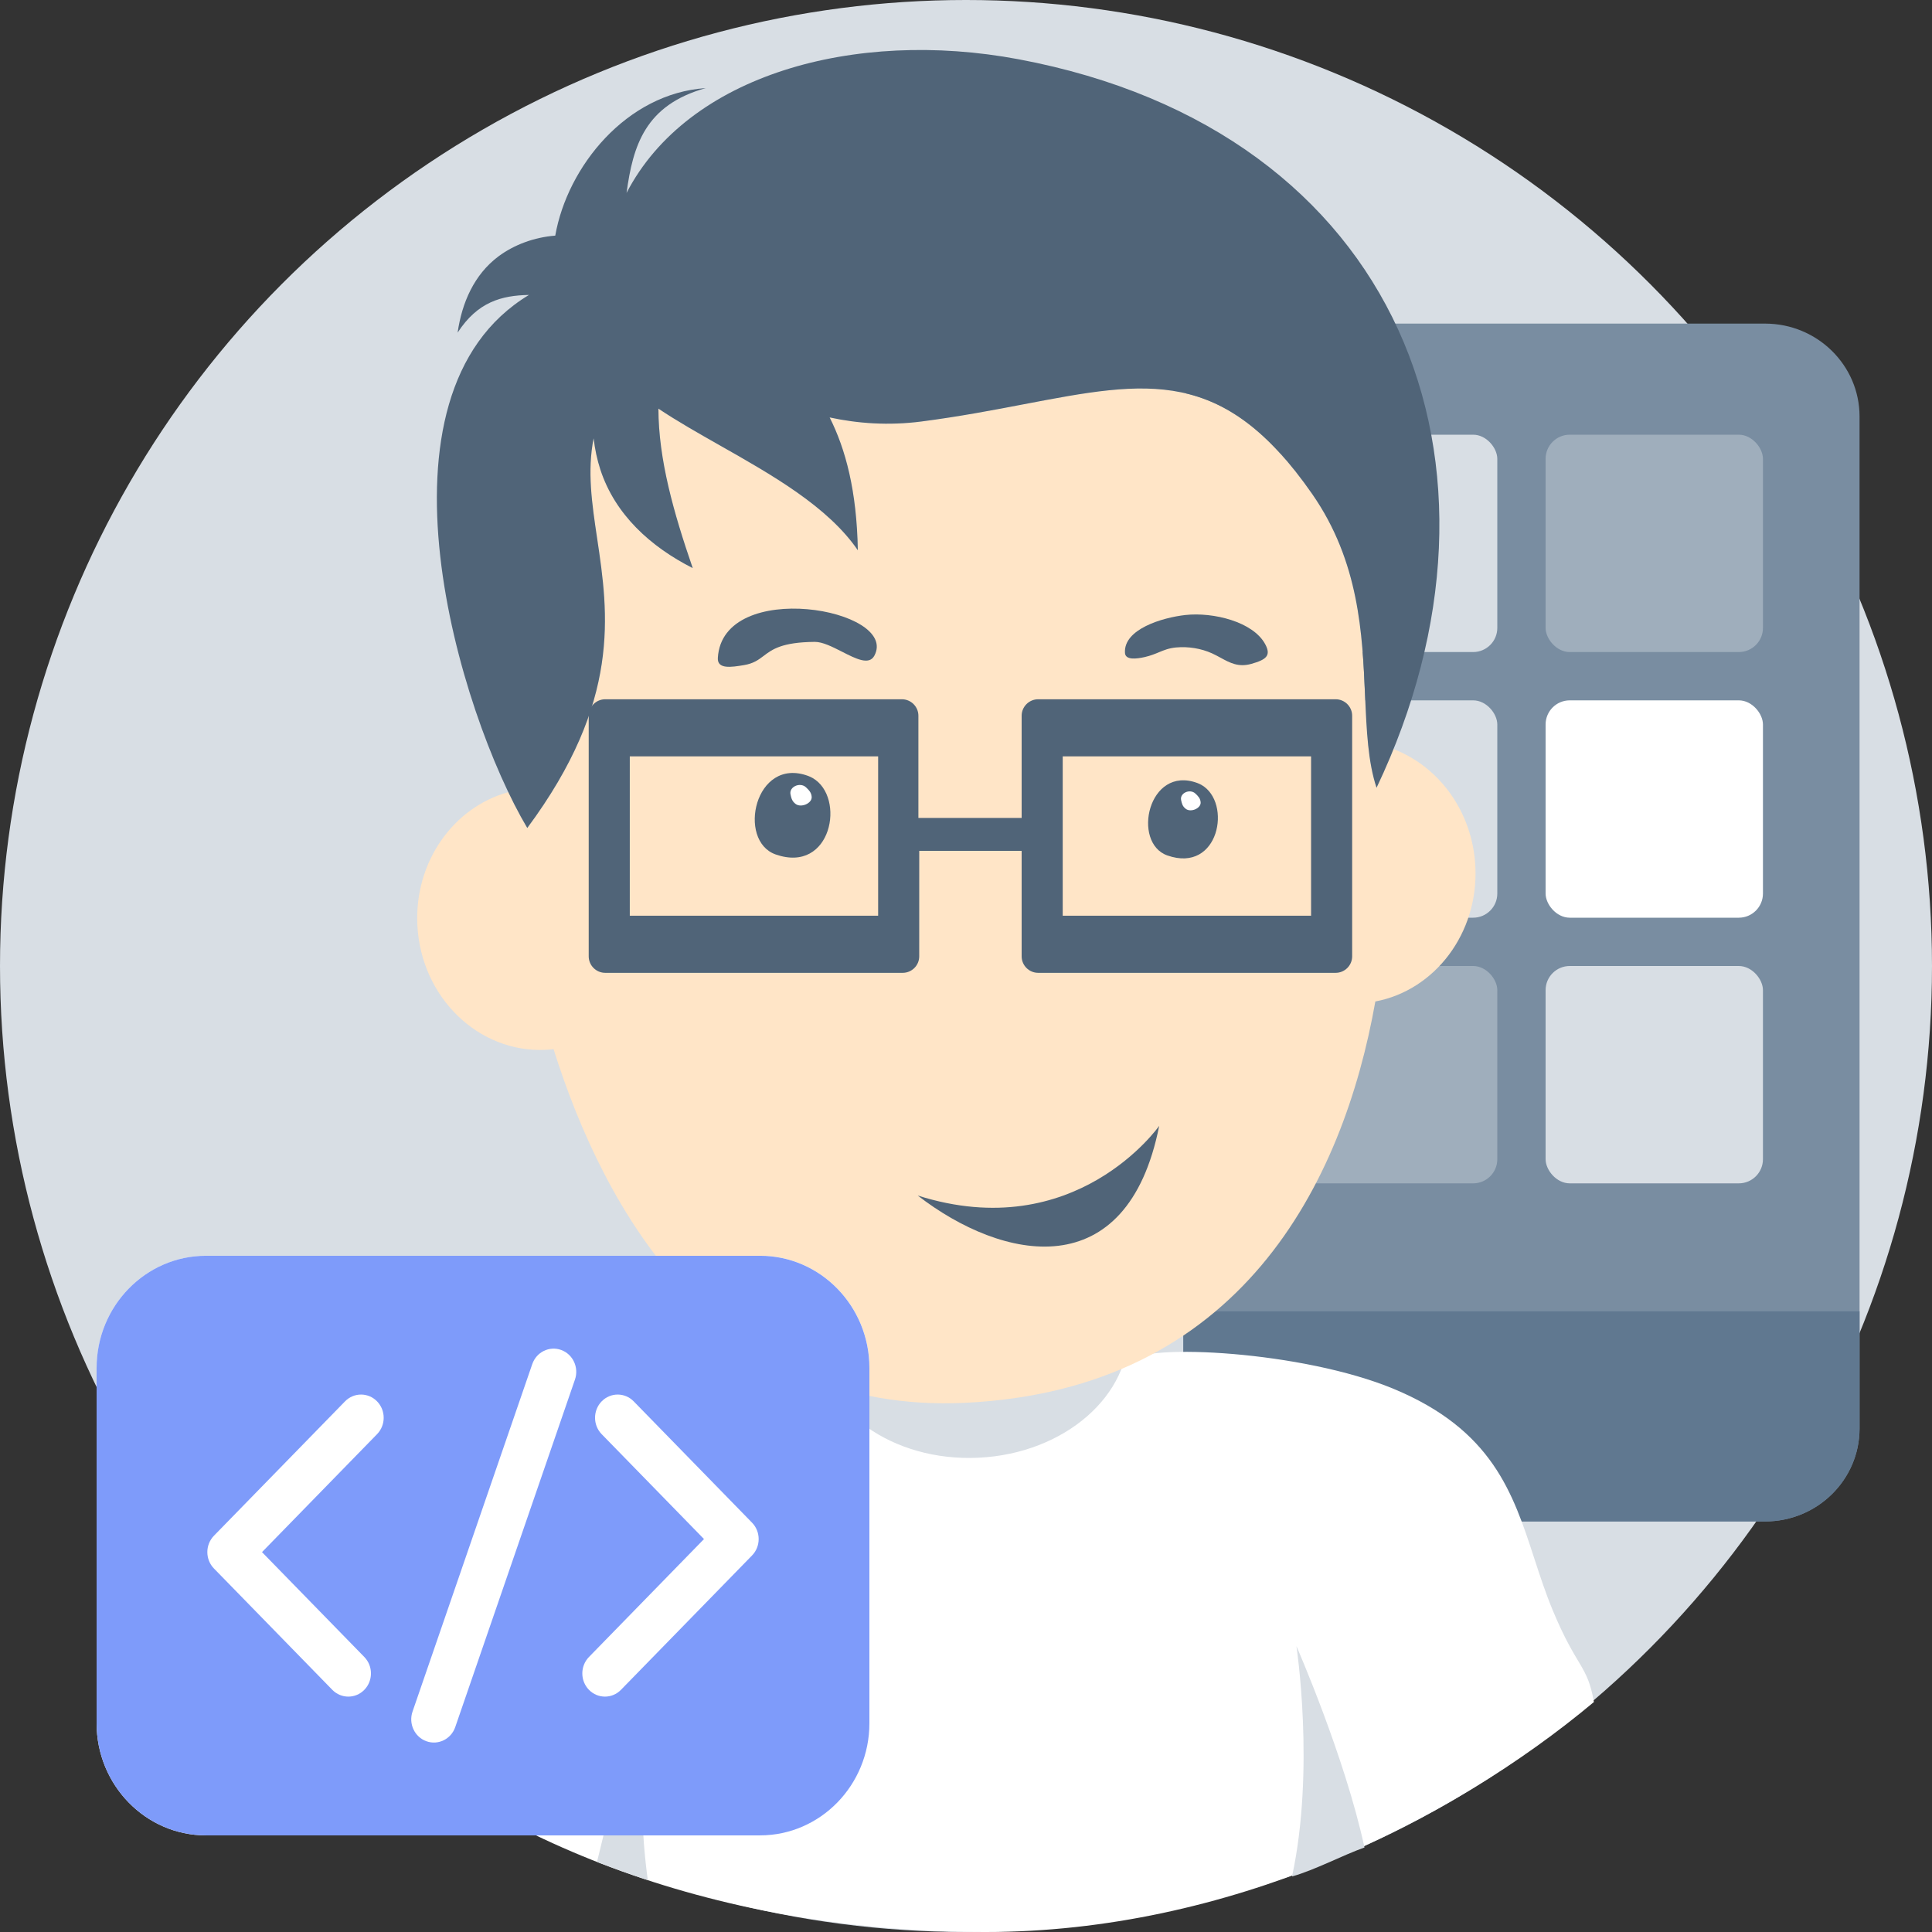 <svg width="80" height="80" viewBox="0 0 80 80" fill="none" xmlns="http://www.w3.org/2000/svg">
<rect x="0" y="0" width="80" height="80" fill="#333333" stroke="none"/>
<g clip-path="url(#clip0_5927_7369)">
<circle cx="40" cy="40" r="40" fill="#d8dee4"/>
<path d="M73.098 63C75.25 62.995 76.993 61.279 77 59.162V17.239C76.995 15.122 75.25 13.405 73.098 13.4H52.84C50.722 13.405 49.005 15.122 49 17.239V59.16C49.005 61.278 50.722 62.995 52.84 63H73.098Z" fill="#798da1"/>
<path d="M73.098 63H52.902C50.75 62.995 49.005 61.278 49 59.16V54.297C61.865 54.297 65.552 54.297 77 54.297V59.162C76.993 61.279 75.25 62.995 73.098 63Z" fill="#607890"/>
<rect x="53" y="18" width="9" height="9" rx="1" fill="#d8dee4"/>
<rect x="64" y="18" width="9" height="9" rx="1" fill="#9faebc"/>
<rect x="53" y="29" width="9" height="9" rx="1" fill="#d8dee4"/>
<rect x="64" y="29" width="9" height="9" rx="1" fill="#fff"/>
<rect x="53" y="40" width="9" height="9" rx="1" fill="#9faebc"/>
<rect x="64" y="40" width="9" height="9" rx="1" fill="#d8dee4"/>
<path d="M14 70.477C14.997 65.795 16.319 62.275 19.738 59.115C22.547 56.517 31.962 55.949 33.524 56.532C35.743 53.6 38.583 50.58 38.583 50.58C38.583 50.58 43.619 51.517 46.713 56.387C46.721 56.376 46.728 56.366 46.735 56.358C47.429 55.611 53.941 55.948 57.699 57.506C61.794 59.205 62.645 61.812 63.531 64.53C63.763 65.242 63.998 65.962 64.294 66.675C65.298 69.091 65.733 68.927 66 70.477C60 75.5 50.807 80 40.82 80C29.974 80 20.5 76.5 14 70.477Z" fill="#fff"/>
<path d="M24.72 77.1C25.554 73.607 26.75 69.377 26.75 69.377C26.75 69.377 26.272 73.864 26.824 77.85C26.11 77.623 25.408 77.36 24.72 77.1Z" fill="#d8dee4"/>
<path d="M53.5 77.7C54.458 73.287 53.683 68.164 53.683 68.164C53.683 68.164 55.683 72.723 56.5 76.5C55.611 76.815 54.43 77.44 53.5 77.7Z" fill="#d8dee4"/>
<path d="M40.522 60.361C44.087 60.19 46.866 57.765 46.73 54.946C46.594 52.127 43.595 49.981 40.031 50.153C36.466 50.324 33.687 52.749 33.823 55.568C33.959 58.387 36.958 60.533 40.522 60.361Z" fill="#d8dee4"/>
<path d="M21.048 32.802C21.313 33.357 21.578 33.856 21.833 34.285C25.731 29.032 25.192 25.416 24.727 22.298C24.51 20.846 24.31 19.501 24.581 18.15C24.632 18.596 24.725 19.031 24.86 19.446C25.469 21.307 26.937 22.639 28.684 23.523C27.897 21.238 27.266 19.025 27.264 16.921C28.029 17.434 28.906 17.931 29.808 18.442C31.973 19.669 34.281 20.977 35.521 22.784C35.477 20.328 35.018 18.607 34.354 17.285C35.519 17.537 36.8 17.63 38.166 17.452C39.734 17.248 41.137 16.98 42.417 16.735C47.517 15.762 50.655 15.163 54.333 20.452C56.284 23.257 56.414 26.25 56.526 28.826C56.587 30.252 56.644 31.55 57 32.619C57.253 32.086 57.487 31.553 57.703 31.02C59.588 31.738 60.983 33.618 61.092 35.886C61.225 38.639 59.416 41.005 56.95 41.469C55.614 49.002 51.364 57.539 39.971 58.087C29.728 58.581 25.032 50.147 22.922 43.445C22.816 43.457 22.708 43.466 22.599 43.471C19.807 43.606 17.426 41.29 17.282 38.299C17.157 35.687 18.776 33.425 21.048 32.802Z" fill="#FFE5C7"/>
<path d="M29.724 27.245C29.697 27.724 30.294 27.625 30.793 27.543L30.805 27.541C31.202 27.475 31.402 27.324 31.62 27.16C31.974 26.892 32.373 26.591 33.736 26.579C34.062 26.576 34.471 26.785 34.867 26.986C35.441 27.279 35.986 27.557 36.204 27.153C37.25 25.212 29.913 23.925 29.724 27.245Z" fill="#506478"/>
<path d="M52.392 26.679C51.891 25.742 50.233 25.34 49.085 25.466C48.123 25.573 46.514 26.055 46.583 27.039C46.604 27.34 47.056 27.286 47.407 27.206C47.644 27.151 47.819 27.079 47.986 27.01C48.201 26.92 48.401 26.838 48.699 26.81C49.211 26.763 49.739 26.851 50.19 27.055C50.315 27.112 50.432 27.176 50.546 27.238C50.93 27.447 51.282 27.639 51.813 27.49C52.431 27.316 52.643 27.149 52.392 26.679Z" fill="#506478"/>
<path d="M49.577 32.422C49.639 32.445 49.697 32.472 49.752 32.503C51.025 33.231 50.481 36.177 48.337 35.422C46.852 34.899 47.543 31.675 49.577 32.422Z" fill="#506478"/>
<path d="M33.649 32.216C33.59 32.182 33.527 32.153 33.46 32.128C31.255 31.319 30.507 34.812 32.116 35.38C34.44 36.198 35.03 33.005 33.649 32.216Z" fill="#506478"/>
<path d="M48 46.619C48 46.619 44.535 51.581 38 49.504C41.525 52.228 46.674 53.291 48 46.619Z" fill="#506478"/>
<path d="M49.501 32.861C49.275 32.647 48.846 32.837 48.907 33.128C48.938 33.277 48.968 33.395 49.105 33.496C49.314 33.651 49.733 33.47 49.716 33.224C49.705 33.063 49.618 32.972 49.501 32.861Z" fill="#fff"/>
<path d="M29.223 3.648C25.939 3.865 23.492 6.902 22.992 9.757C22.133 9.823 21.295 10.128 20.639 10.617C19.635 11.368 19.127 12.532 18.949 13.774C19.776 12.498 20.771 12.233 21.903 12.213C15.014 16.36 19.017 29.542 21.833 34.285C25.731 29.032 25.192 25.416 24.727 22.298C24.51 20.846 24.31 19.501 24.581 18.15C24.632 18.596 24.725 19.031 24.86 19.446C25.469 21.307 26.937 22.639 28.684 23.523C27.897 21.238 27.266 19.025 27.264 16.921C28.029 17.434 28.906 17.931 29.808 18.443C31.973 19.669 34.281 20.977 35.521 22.784C35.477 20.328 35.018 18.607 34.354 17.285C35.519 17.537 36.8 17.63 38.166 17.452C39.734 17.248 41.137 16.98 42.417 16.735C47.517 15.762 50.655 15.163 54.333 20.452C56.284 23.257 56.414 26.25 56.526 28.826C56.587 30.252 56.644 31.55 57 32.619C63.333 19.285 58 5.419 42.167 2.452C35.376 1.18 28.477 3.1 25.944 7.989C26.211 6.032 26.709 4.352 29.223 3.648Z" fill="#506478"/>
<path d="M33.377 32.603C33.132 32.371 32.667 32.578 32.733 32.893C32.767 33.054 32.799 33.183 32.948 33.292C33.175 33.46 33.629 33.264 33.61 32.997C33.598 32.823 33.504 32.724 33.377 32.603Z" fill="#fff"/>
<path d="M24.377 29.637V39.6C24.377 39.976 24.685 40.283 25.061 40.283H37.38C37.756 40.283 38.063 39.976 38.063 39.6L38.064 35.233H42.304V39.6C42.304 39.976 42.612 40.283 42.988 40.283H55.306C55.683 40.283 55.99 39.976 55.99 39.6V29.637C55.99 29.262 55.683 28.955 55.306 28.955H42.988C42.612 28.955 42.304 29.262 42.304 29.637V33.868H38.029V29.637C38.029 29.262 37.722 28.955 37.345 28.955H25.061C24.685 28.955 24.377 29.262 24.377 29.637ZM44.005 31.32H54.289V37.918L44.005 37.918V31.32ZM26.078 31.32H36.362V37.918L26.078 37.918V31.32Z" fill="#506478"/>
<path d="M31.471 51.999H8.529C6.032 51.999 4 54.082 4 56.642V71.356C4 73.917 6.032 75.999 8.529 75.999H31.471C33.968 75.999 36 73.917 36 71.356V56.642C36 54.082 33.968 51.999 31.471 51.999Z" fill="#fff"/>
<path d="M31.471 51.999H24.981C22.485 51.999 20.453 54.082 20.453 56.642L15.721 71.356C15.721 73.917 17.753 75.999 20.25 75.999H31.471C33.967 75.999 35.999 73.917 35.999 71.356V56.642C35.999 54.082 33.967 51.999 31.471 51.999Z" fill="#fff"/>
<path d="M31.471 51.999H8.529C6.032 51.999 4 54.082 4 56.642V71.356C4 73.917 6.032 75.999 8.529 75.999H31.471C33.968 75.999 36 73.917 36 71.356V56.642C36 54.082 33.968 51.999 31.471 51.999ZM15.613 59.386L10.849 64.27L15.086 68.613C15.452 68.989 15.452 69.597 15.086 69.972C14.72 70.347 14.126 70.347 13.76 69.972L8.86 64.949C8.494 64.574 8.494 63.966 8.86 63.59L14.287 58.027C14.653 57.652 15.247 57.652 15.613 58.027C15.979 58.402 15.979 59.011 15.613 59.386ZM23.808 57.125L18.851 71.514C18.678 72.015 18.142 72.277 17.654 72.1C17.166 71.924 16.91 71.374 17.082 70.874L22.04 56.485C22.212 55.985 22.747 55.722 23.236 55.899C23.724 56.075 23.98 56.625 23.808 57.125ZM31.14 64.409L25.713 69.972C25.347 70.347 24.753 70.347 24.387 69.972C24.021 69.597 24.021 68.989 24.387 68.613L29.151 63.729L24.914 59.386C24.548 59.011 24.548 58.402 24.914 58.027C25.28 57.652 25.874 57.652 26.24 58.027L31.14 63.05C31.506 63.425 31.506 64.034 31.14 64.409Z" fill="#7e9bfa"/>
</g>
<defs>
<clipPath id="clip0_5927_7369">
<rect width="80" height="80" fill="#fff"/>
</clipPath>
</defs>
</svg>
